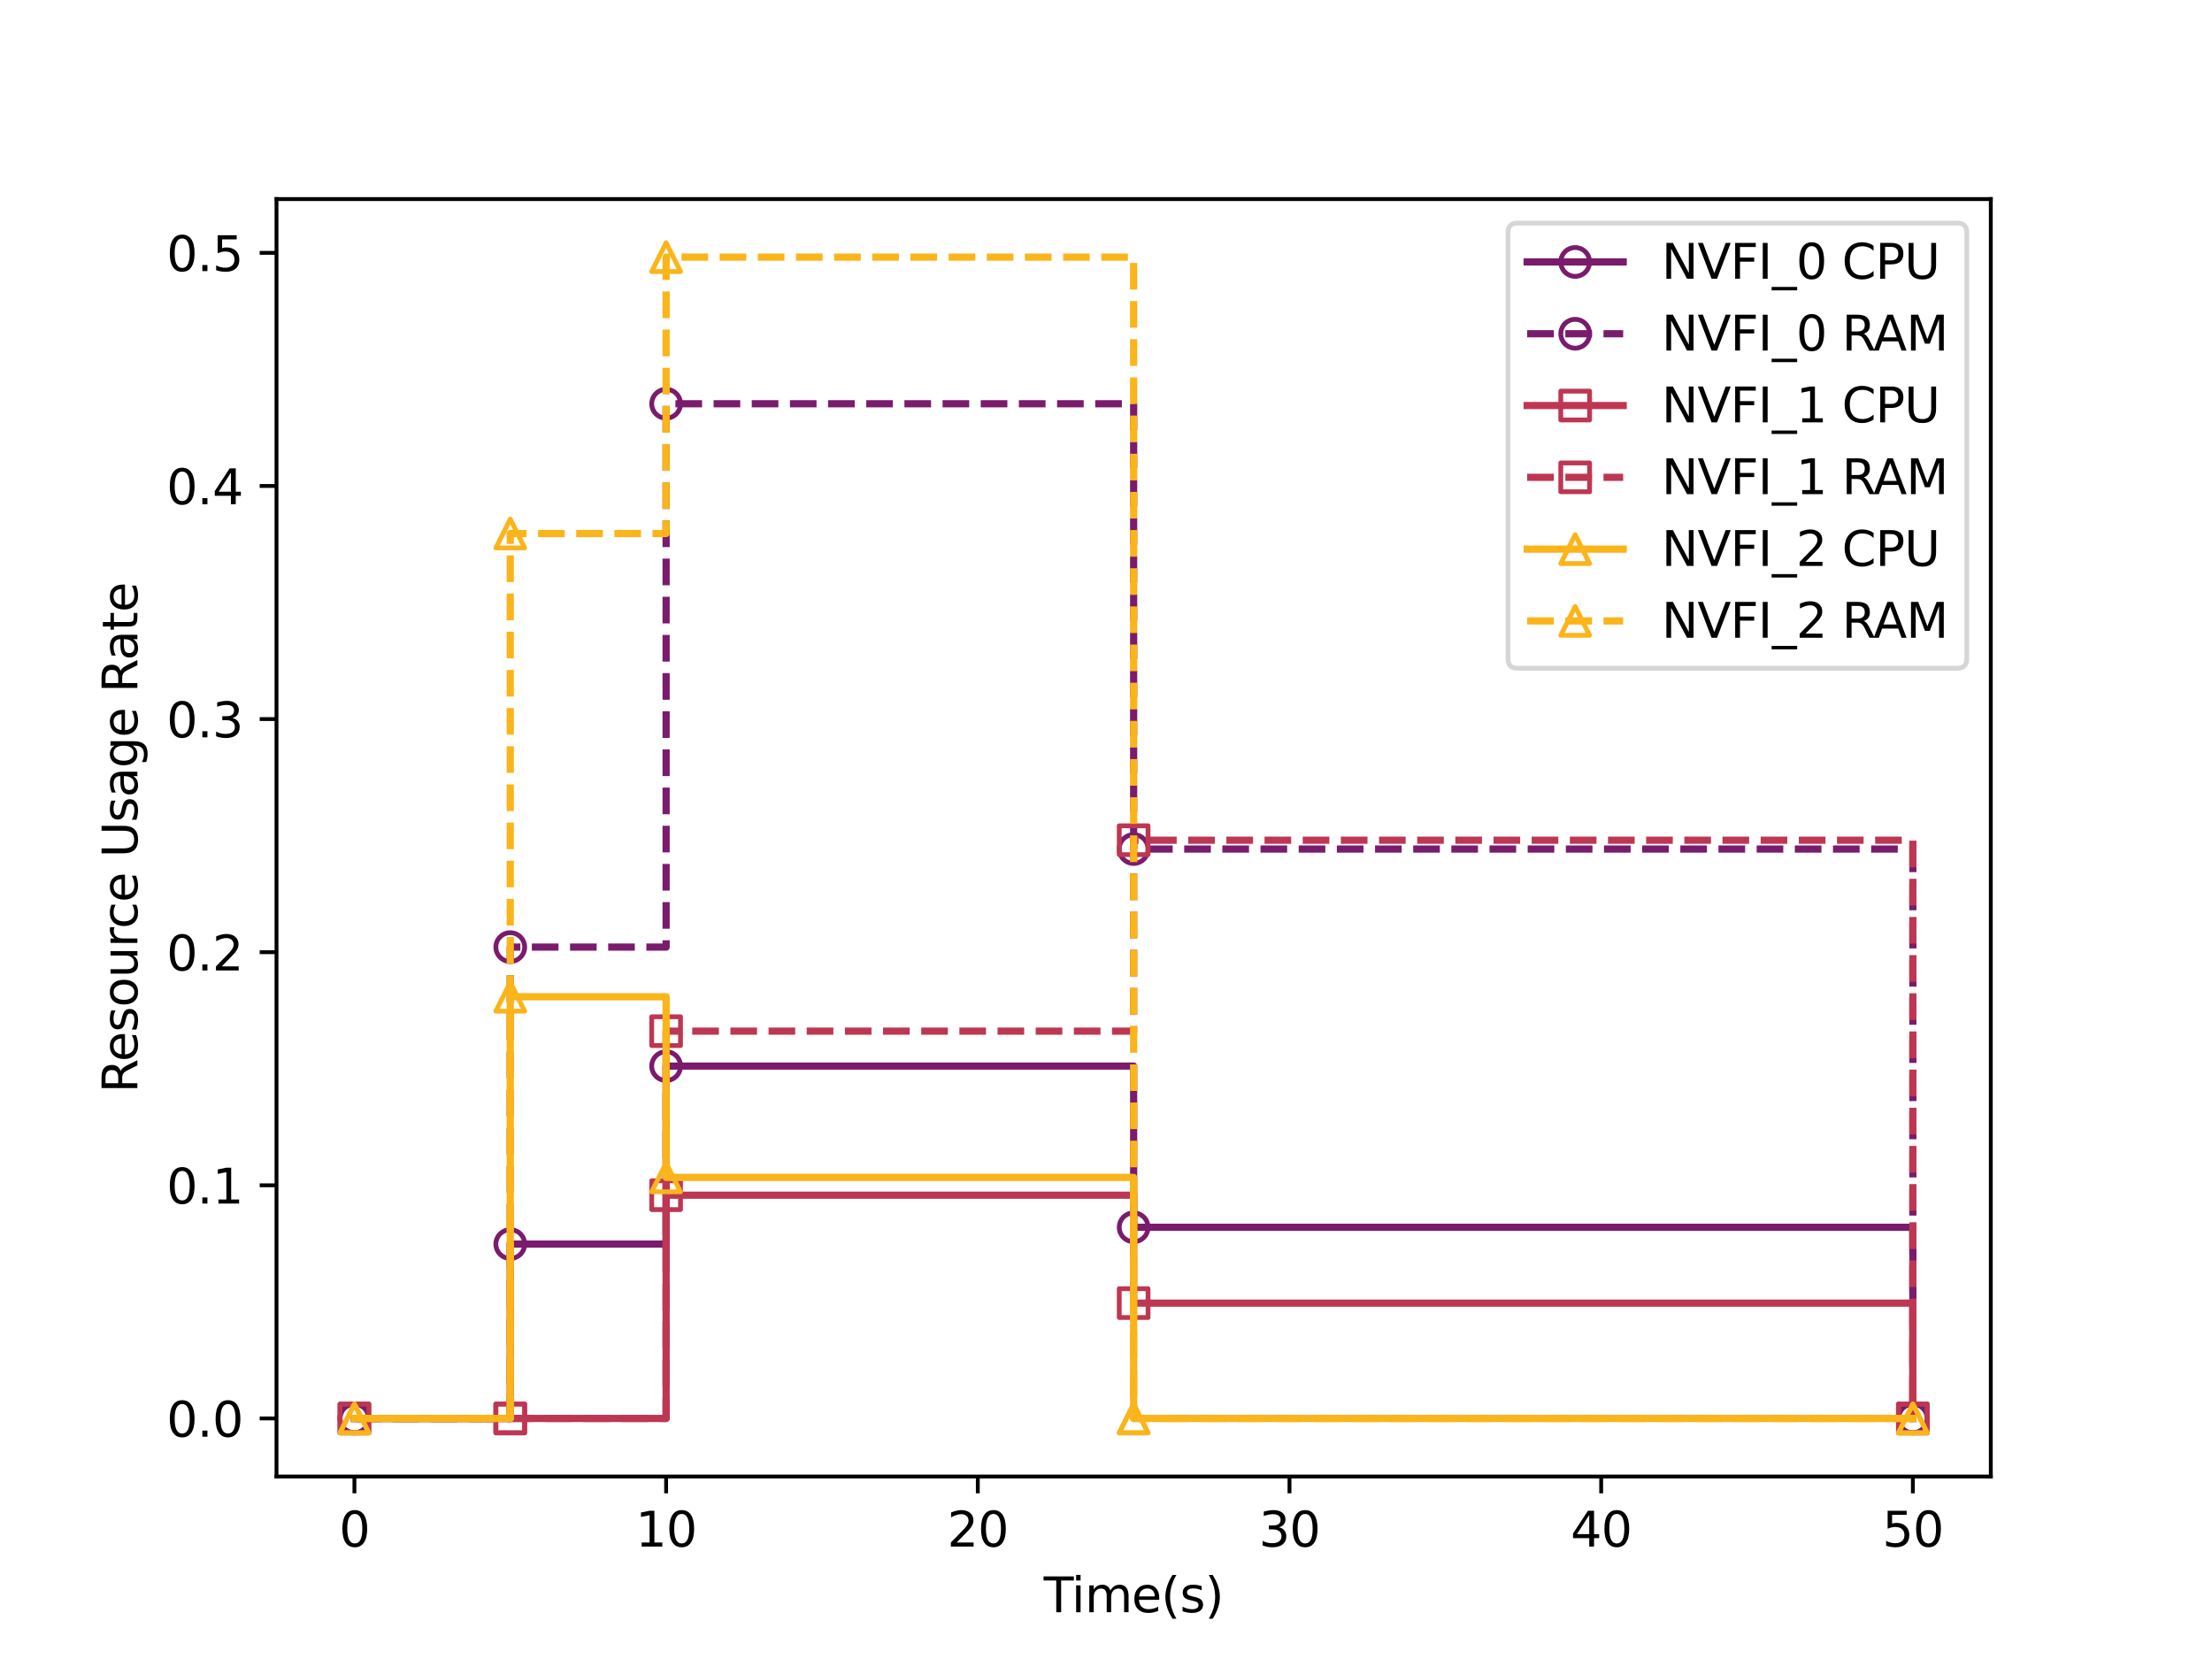 <?xml version="1.0" encoding="utf-8" standalone="no"?>
<!DOCTYPE svg PUBLIC "-//W3C//DTD SVG 1.1//EN"
  "http://www.w3.org/Graphics/SVG/1.1/DTD/svg11.dtd">
<svg xmlns:xlink="http://www.w3.org/1999/xlink" width="460.8pt" height="345.6pt" viewBox="0 0 460.8 345.6" xmlns="http://www.w3.org/2000/svg" version="1.1">
 <defs>
  <style type="text/css">*{stroke-linejoin: round; stroke-linecap: butt}</style>
 </defs>
 <g id="figure_1">
  <g id="patch_1">
   <path d="M 0 345.6 
L 460.8 345.6 
L 460.8 0 
L 0 0 
z
" style="fill: #ffffff"/>
  </g>
  <g id="axes_1">
   <g id="patch_2">
    <path d="M 57.6 307.584 
L 414.72 307.584 
L 414.72 41.472 
L 57.6 41.472 
z
" style="fill: #ffffff"/>
   </g>
   <g id="matplotlib.axis_1">
    <g id="xtick_1">
     <g id="line2d_1">
      <defs>
       <path id="mcc3fc0c086" d="M 0 0 
L 0 3.5 
" style="stroke: #000000; stroke-width: 0.8"/>
      </defs>
      <g>
       <use xlink:href="#mcc3fc0c086" x="73.833" y="307.584" style="stroke: #000000; stroke-width: 0.8"/>
      </g>
     </g>
     <g id="text_1">
      <!-- 0 -->
      <g transform="translate(70.651 322.182) scale(0.1 -0.1)">
       <defs>
        <path id="DejaVuSans-30" d="M 2034 4250 
Q 1547 4250 1301 3770 
Q 1056 3291 1056 2328 
Q 1056 1369 1301 889 
Q 1547 409 2034 409 
Q 2525 409 2770 889 
Q 3016 1369 3016 2328 
Q 3016 3291 2770 3770 
Q 2525 4250 2034 4250 
z
M 2034 4750 
Q 2819 4750 3233 4129 
Q 3647 3509 3647 2328 
Q 3647 1150 3233 529 
Q 2819 -91 2034 -91 
Q 1250 -91 836 529 
Q 422 1150 422 2328 
Q 422 3509 836 4129 
Q 1250 4750 2034 4750 
z
" transform="scale(0.016)"/>
       </defs>
       <use xlink:href="#DejaVuSans-30"/>
      </g>
     </g>
    </g>
    <g id="xtick_2">
     <g id="line2d_2">
      <g>
       <use xlink:href="#mcc3fc0c086" x="138.764" y="307.584" style="stroke: #000000; stroke-width: 0.8"/>
      </g>
     </g>
     <g id="text_2">
      <!-- 10 -->
      <g transform="translate(132.401 322.182) scale(0.1 -0.1)">
       <defs>
        <path id="DejaVuSans-31" d="M 794 531 
L 1825 531 
L 1825 4091 
L 703 3866 
L 703 4441 
L 1819 4666 
L 2450 4666 
L 2450 531 
L 3481 531 
L 3481 0 
L 794 0 
L 794 531 
z
" transform="scale(0.016)"/>
       </defs>
       <use xlink:href="#DejaVuSans-31"/>
       <use xlink:href="#DejaVuSans-30" transform="translate(63.623 0)"/>
      </g>
     </g>
    </g>
    <g id="xtick_3">
     <g id="line2d_3">
      <g>
       <use xlink:href="#mcc3fc0c086" x="203.695" y="307.584" style="stroke: #000000; stroke-width: 0.8"/>
      </g>
     </g>
     <g id="text_3">
      <!-- 20 -->
      <g transform="translate(197.332 322.182) scale(0.1 -0.1)">
       <defs>
        <path id="DejaVuSans-32" d="M 1228 531 
L 3431 531 
L 3431 0 
L 469 0 
L 469 531 
Q 828 903 1448 1529 
Q 2069 2156 2228 2338 
Q 2531 2678 2651 2914 
Q 2772 3150 2772 3378 
Q 2772 3750 2511 3984 
Q 2250 4219 1831 4219 
Q 1534 4219 1204 4116 
Q 875 4013 500 3803 
L 500 4441 
Q 881 4594 1212 4672 
Q 1544 4750 1819 4750 
Q 2544 4750 2975 4387 
Q 3406 4025 3406 3419 
Q 3406 3131 3298 2873 
Q 3191 2616 2906 2266 
Q 2828 2175 2409 1742 
Q 1991 1309 1228 531 
z
" transform="scale(0.016)"/>
       </defs>
       <use xlink:href="#DejaVuSans-32"/>
       <use xlink:href="#DejaVuSans-30" transform="translate(63.623 0)"/>
      </g>
     </g>
    </g>
    <g id="xtick_4">
     <g id="line2d_4">
      <g>
       <use xlink:href="#mcc3fc0c086" x="268.625" y="307.584" style="stroke: #000000; stroke-width: 0.8"/>
      </g>
     </g>
     <g id="text_4">
      <!-- 30 -->
      <g transform="translate(262.263 322.182) scale(0.1 -0.1)">
       <defs>
        <path id="DejaVuSans-33" d="M 2597 2516 
Q 3050 2419 3304 2112 
Q 3559 1806 3559 1356 
Q 3559 666 3084 287 
Q 2609 -91 1734 -91 
Q 1441 -91 1130 -33 
Q 819 25 488 141 
L 488 750 
Q 750 597 1062 519 
Q 1375 441 1716 441 
Q 2309 441 2620 675 
Q 2931 909 2931 1356 
Q 2931 1769 2642 2001 
Q 2353 2234 1838 2234 
L 1294 2234 
L 1294 2753 
L 1863 2753 
Q 2328 2753 2575 2939 
Q 2822 3125 2822 3475 
Q 2822 3834 2567 4026 
Q 2313 4219 1838 4219 
Q 1578 4219 1281 4162 
Q 984 4106 628 3988 
L 628 4550 
Q 988 4650 1302 4700 
Q 1616 4750 1894 4750 
Q 2613 4750 3031 4423 
Q 3450 4097 3450 3541 
Q 3450 3153 3228 2886 
Q 3006 2619 2597 2516 
z
" transform="scale(0.016)"/>
       </defs>
       <use xlink:href="#DejaVuSans-33"/>
       <use xlink:href="#DejaVuSans-30" transform="translate(63.623 0)"/>
      </g>
     </g>
    </g>
    <g id="xtick_5">
     <g id="line2d_5">
      <g>
       <use xlink:href="#mcc3fc0c086" x="333.556" y="307.584" style="stroke: #000000; stroke-width: 0.8"/>
      </g>
     </g>
     <g id="text_5">
      <!-- 40 -->
      <g transform="translate(327.194 322.182) scale(0.1 -0.1)">
       <defs>
        <path id="DejaVuSans-34" d="M 2419 4116 
L 825 1625 
L 2419 1625 
L 2419 4116 
z
M 2253 4666 
L 3047 4666 
L 3047 1625 
L 3713 1625 
L 3713 1100 
L 3047 1100 
L 3047 0 
L 2419 0 
L 2419 1100 
L 313 1100 
L 313 1709 
L 2253 4666 
z
" transform="scale(0.016)"/>
       </defs>
       <use xlink:href="#DejaVuSans-34"/>
       <use xlink:href="#DejaVuSans-30" transform="translate(63.623 0)"/>
      </g>
     </g>
    </g>
    <g id="xtick_6">
     <g id="line2d_6">
      <g>
       <use xlink:href="#mcc3fc0c086" x="398.487" y="307.584" style="stroke: #000000; stroke-width: 0.8"/>
      </g>
     </g>
     <g id="text_6">
      <!-- 50 -->
      <g transform="translate(392.125 322.182) scale(0.1 -0.1)">
       <defs>
        <path id="DejaVuSans-35" d="M 691 4666 
L 3169 4666 
L 3169 4134 
L 1269 4134 
L 1269 2991 
Q 1406 3038 1543 3061 
Q 1681 3084 1819 3084 
Q 2600 3084 3056 2656 
Q 3513 2228 3513 1497 
Q 3513 744 3044 326 
Q 2575 -91 1722 -91 
Q 1428 -91 1123 -41 
Q 819 9 494 109 
L 494 744 
Q 775 591 1075 516 
Q 1375 441 1709 441 
Q 2250 441 2565 725 
Q 2881 1009 2881 1497 
Q 2881 1984 2565 2268 
Q 2250 2553 1709 2553 
Q 1456 2553 1204 2497 
Q 953 2441 691 2322 
L 691 4666 
z
" transform="scale(0.016)"/>
       </defs>
       <use xlink:href="#DejaVuSans-35"/>
       <use xlink:href="#DejaVuSans-30" transform="translate(63.623 0)"/>
      </g>
     </g>
    </g>
    <g id="text_7">
     <!-- Time(s) -->
     <g transform="translate(217.42 335.861) scale(0.1 -0.1)">
      <defs>
       <path id="DejaVuSans-54" d="M -19 4666 
L 3928 4666 
L 3928 4134 
L 2272 4134 
L 2272 0 
L 1638 0 
L 1638 4134 
L -19 4134 
L -19 4666 
z
" transform="scale(0.016)"/>
       <path id="DejaVuSans-69" d="M 603 3500 
L 1178 3500 
L 1178 0 
L 603 0 
L 603 3500 
z
M 603 4863 
L 1178 4863 
L 1178 4134 
L 603 4134 
L 603 4863 
z
" transform="scale(0.016)"/>
       <path id="DejaVuSans-6d" d="M 3328 2828 
Q 3544 3216 3844 3400 
Q 4144 3584 4550 3584 
Q 5097 3584 5394 3201 
Q 5691 2819 5691 2113 
L 5691 0 
L 5113 0 
L 5113 2094 
Q 5113 2597 4934 2840 
Q 4756 3084 4391 3084 
Q 3944 3084 3684 2787 
Q 3425 2491 3425 1978 
L 3425 0 
L 2847 0 
L 2847 2094 
Q 2847 2600 2669 2842 
Q 2491 3084 2119 3084 
Q 1678 3084 1418 2786 
Q 1159 2488 1159 1978 
L 1159 0 
L 581 0 
L 581 3500 
L 1159 3500 
L 1159 2956 
Q 1356 3278 1631 3431 
Q 1906 3584 2284 3584 
Q 2666 3584 2933 3390 
Q 3200 3197 3328 2828 
z
" transform="scale(0.016)"/>
       <path id="DejaVuSans-65" d="M 3597 1894 
L 3597 1613 
L 953 1613 
Q 991 1019 1311 708 
Q 1631 397 2203 397 
Q 2534 397 2845 478 
Q 3156 559 3463 722 
L 3463 178 
Q 3153 47 2828 -22 
Q 2503 -91 2169 -91 
Q 1331 -91 842 396 
Q 353 884 353 1716 
Q 353 2575 817 3079 
Q 1281 3584 2069 3584 
Q 2775 3584 3186 3129 
Q 3597 2675 3597 1894 
z
M 3022 2063 
Q 3016 2534 2758 2815 
Q 2500 3097 2075 3097 
Q 1594 3097 1305 2825 
Q 1016 2553 972 2059 
L 3022 2063 
z
" transform="scale(0.016)"/>
       <path id="DejaVuSans-28" d="M 1984 4856 
Q 1566 4138 1362 3434 
Q 1159 2731 1159 2009 
Q 1159 1288 1364 580 
Q 1569 -128 1984 -844 
L 1484 -844 
Q 1016 -109 783 600 
Q 550 1309 550 2009 
Q 550 2706 781 3412 
Q 1013 4119 1484 4856 
L 1984 4856 
z
" transform="scale(0.016)"/>
       <path id="DejaVuSans-73" d="M 2834 3397 
L 2834 2853 
Q 2591 2978 2328 3040 
Q 2066 3103 1784 3103 
Q 1356 3103 1142 2972 
Q 928 2841 928 2578 
Q 928 2378 1081 2264 
Q 1234 2150 1697 2047 
L 1894 2003 
Q 2506 1872 2764 1633 
Q 3022 1394 3022 966 
Q 3022 478 2636 193 
Q 2250 -91 1575 -91 
Q 1294 -91 989 -36 
Q 684 19 347 128 
L 347 722 
Q 666 556 975 473 
Q 1284 391 1588 391 
Q 1994 391 2212 530 
Q 2431 669 2431 922 
Q 2431 1156 2273 1281 
Q 2116 1406 1581 1522 
L 1381 1569 
Q 847 1681 609 1914 
Q 372 2147 372 2553 
Q 372 3047 722 3315 
Q 1072 3584 1716 3584 
Q 2034 3584 2315 3537 
Q 2597 3491 2834 3397 
z
" transform="scale(0.016)"/>
       <path id="DejaVuSans-29" d="M 513 4856 
L 1013 4856 
Q 1481 4119 1714 3412 
Q 1947 2706 1947 2009 
Q 1947 1309 1714 600 
Q 1481 -109 1013 -844 
L 513 -844 
Q 928 -128 1133 580 
Q 1338 1288 1338 2009 
Q 1338 2731 1133 3434 
Q 928 4138 513 4856 
z
" transform="scale(0.016)"/>
      </defs>
      <use xlink:href="#DejaVuSans-54"/>
      <use xlink:href="#DejaVuSans-69" transform="translate(57.959 0)"/>
      <use xlink:href="#DejaVuSans-6d" transform="translate(85.742 0)"/>
      <use xlink:href="#DejaVuSans-65" transform="translate(183.154 0)"/>
      <use xlink:href="#DejaVuSans-28" transform="translate(244.678 0)"/>
      <use xlink:href="#DejaVuSans-73" transform="translate(283.691 0)"/>
      <use xlink:href="#DejaVuSans-29" transform="translate(335.791 0)"/>
     </g>
    </g>
   </g>
   <g id="matplotlib.axis_2">
    <g id="ytick_1">
     <g id="line2d_7">
      <defs>
       <path id="ma4cbf19984" d="M 0 0 
L -3.5 0 
" style="stroke: #000000; stroke-width: 0.8"/>
      </defs>
      <g>
       <use xlink:href="#ma4cbf19984" x="57.6" y="295.488" style="stroke: #000000; stroke-width: 0.8"/>
      </g>
     </g>
     <g id="text_8">
      <!-- 0.0 -->
      <g transform="translate(34.697 299.287) scale(0.1 -0.1)">
       <defs>
        <path id="DejaVuSans-2e" d="M 684 794 
L 1344 794 
L 1344 0 
L 684 0 
L 684 794 
z
" transform="scale(0.016)"/>
       </defs>
       <use xlink:href="#DejaVuSans-30"/>
       <use xlink:href="#DejaVuSans-2e" transform="translate(63.623 0)"/>
       <use xlink:href="#DejaVuSans-30" transform="translate(95.41 0)"/>
      </g>
     </g>
    </g>
    <g id="ytick_2">
     <g id="line2d_8">
      <g>
       <use xlink:href="#ma4cbf19984" x="57.6" y="246.926" style="stroke: #000000; stroke-width: 0.8"/>
      </g>
     </g>
     <g id="text_9">
      <!-- 0.1 -->
      <g transform="translate(34.697 250.725) scale(0.1 -0.1)">
       <use xlink:href="#DejaVuSans-30"/>
       <use xlink:href="#DejaVuSans-2e" transform="translate(63.623 0)"/>
       <use xlink:href="#DejaVuSans-31" transform="translate(95.41 0)"/>
      </g>
     </g>
    </g>
    <g id="ytick_3">
     <g id="line2d_9">
      <g>
       <use xlink:href="#ma4cbf19984" x="57.6" y="198.363" style="stroke: #000000; stroke-width: 0.8"/>
      </g>
     </g>
     <g id="text_10">
      <!-- 0.2 -->
      <g transform="translate(34.697 202.163) scale(0.1 -0.1)">
       <use xlink:href="#DejaVuSans-30"/>
       <use xlink:href="#DejaVuSans-2e" transform="translate(63.623 0)"/>
       <use xlink:href="#DejaVuSans-32" transform="translate(95.41 0)"/>
      </g>
     </g>
    </g>
    <g id="ytick_4">
     <g id="line2d_10">
      <g>
       <use xlink:href="#ma4cbf19984" x="57.6" y="149.801" style="stroke: #000000; stroke-width: 0.8"/>
      </g>
     </g>
     <g id="text_11">
      <!-- 0.3 -->
      <g transform="translate(34.697 153.6) scale(0.1 -0.1)">
       <use xlink:href="#DejaVuSans-30"/>
       <use xlink:href="#DejaVuSans-2e" transform="translate(63.623 0)"/>
       <use xlink:href="#DejaVuSans-33" transform="translate(95.41 0)"/>
      </g>
     </g>
    </g>
    <g id="ytick_5">
     <g id="line2d_11">
      <g>
       <use xlink:href="#ma4cbf19984" x="57.6" y="101.239" style="stroke: #000000; stroke-width: 0.8"/>
      </g>
     </g>
     <g id="text_12">
      <!-- 0.4 -->
      <g transform="translate(34.697 105.038) scale(0.1 -0.1)">
       <use xlink:href="#DejaVuSans-30"/>
       <use xlink:href="#DejaVuSans-2e" transform="translate(63.623 0)"/>
       <use xlink:href="#DejaVuSans-34" transform="translate(95.41 0)"/>
      </g>
     </g>
    </g>
    <g id="ytick_6">
     <g id="line2d_12">
      <g>
       <use xlink:href="#ma4cbf19984" x="57.6" y="52.676" style="stroke: #000000; stroke-width: 0.8"/>
      </g>
     </g>
     <g id="text_13">
      <!-- 0.5 -->
      <g transform="translate(34.697 56.476) scale(0.1 -0.1)">
       <use xlink:href="#DejaVuSans-30"/>
       <use xlink:href="#DejaVuSans-2e" transform="translate(63.623 0)"/>
       <use xlink:href="#DejaVuSans-35" transform="translate(95.41 0)"/>
      </g>
     </g>
    </g>
    <g id="text_14">
     <!-- Resource Usage Rate -->
     <g transform="translate(28.617 227.675) rotate(-90) scale(0.1 -0.1)">
      <defs>
       <path id="DejaVuSans-52" d="M 2841 2188 
Q 3044 2119 3236 1894 
Q 3428 1669 3622 1275 
L 4263 0 
L 3584 0 
L 2988 1197 
Q 2756 1666 2539 1819 
Q 2322 1972 1947 1972 
L 1259 1972 
L 1259 0 
L 628 0 
L 628 4666 
L 2053 4666 
Q 2853 4666 3247 4331 
Q 3641 3997 3641 3322 
Q 3641 2881 3436 2590 
Q 3231 2300 2841 2188 
z
M 1259 4147 
L 1259 2491 
L 2053 2491 
Q 2509 2491 2742 2702 
Q 2975 2913 2975 3322 
Q 2975 3731 2742 3939 
Q 2509 4147 2053 4147 
L 1259 4147 
z
" transform="scale(0.016)"/>
       <path id="DejaVuSans-6f" d="M 1959 3097 
Q 1497 3097 1228 2736 
Q 959 2375 959 1747 
Q 959 1119 1226 758 
Q 1494 397 1959 397 
Q 2419 397 2687 759 
Q 2956 1122 2956 1747 
Q 2956 2369 2687 2733 
Q 2419 3097 1959 3097 
z
M 1959 3584 
Q 2709 3584 3137 3096 
Q 3566 2609 3566 1747 
Q 3566 888 3137 398 
Q 2709 -91 1959 -91 
Q 1206 -91 779 398 
Q 353 888 353 1747 
Q 353 2609 779 3096 
Q 1206 3584 1959 3584 
z
" transform="scale(0.016)"/>
       <path id="DejaVuSans-75" d="M 544 1381 
L 544 3500 
L 1119 3500 
L 1119 1403 
Q 1119 906 1312 657 
Q 1506 409 1894 409 
Q 2359 409 2629 706 
Q 2900 1003 2900 1516 
L 2900 3500 
L 3475 3500 
L 3475 0 
L 2900 0 
L 2900 538 
Q 2691 219 2414 64 
Q 2138 -91 1772 -91 
Q 1169 -91 856 284 
Q 544 659 544 1381 
z
M 1991 3584 
L 1991 3584 
z
" transform="scale(0.016)"/>
       <path id="DejaVuSans-72" d="M 2631 2963 
Q 2534 3019 2420 3045 
Q 2306 3072 2169 3072 
Q 1681 3072 1420 2755 
Q 1159 2438 1159 1844 
L 1159 0 
L 581 0 
L 581 3500 
L 1159 3500 
L 1159 2956 
Q 1341 3275 1631 3429 
Q 1922 3584 2338 3584 
Q 2397 3584 2469 3576 
Q 2541 3569 2628 3553 
L 2631 2963 
z
" transform="scale(0.016)"/>
       <path id="DejaVuSans-63" d="M 3122 3366 
L 3122 2828 
Q 2878 2963 2633 3030 
Q 2388 3097 2138 3097 
Q 1578 3097 1268 2742 
Q 959 2388 959 1747 
Q 959 1106 1268 751 
Q 1578 397 2138 397 
Q 2388 397 2633 464 
Q 2878 531 3122 666 
L 3122 134 
Q 2881 22 2623 -34 
Q 2366 -91 2075 -91 
Q 1284 -91 818 406 
Q 353 903 353 1747 
Q 353 2603 823 3093 
Q 1294 3584 2113 3584 
Q 2378 3584 2631 3529 
Q 2884 3475 3122 3366 
z
" transform="scale(0.016)"/>
       <path id="DejaVuSans-20" transform="scale(0.016)"/>
       <path id="DejaVuSans-55" d="M 556 4666 
L 1191 4666 
L 1191 1831 
Q 1191 1081 1462 751 
Q 1734 422 2344 422 
Q 2950 422 3222 751 
Q 3494 1081 3494 1831 
L 3494 4666 
L 4128 4666 
L 4128 1753 
Q 4128 841 3676 375 
Q 3225 -91 2344 -91 
Q 1459 -91 1007 375 
Q 556 841 556 1753 
L 556 4666 
z
" transform="scale(0.016)"/>
       <path id="DejaVuSans-61" d="M 2194 1759 
Q 1497 1759 1228 1600 
Q 959 1441 959 1056 
Q 959 750 1161 570 
Q 1363 391 1709 391 
Q 2188 391 2477 730 
Q 2766 1069 2766 1631 
L 2766 1759 
L 2194 1759 
z
M 3341 1997 
L 3341 0 
L 2766 0 
L 2766 531 
Q 2569 213 2275 61 
Q 1981 -91 1556 -91 
Q 1019 -91 701 211 
Q 384 513 384 1019 
Q 384 1609 779 1909 
Q 1175 2209 1959 2209 
L 2766 2209 
L 2766 2266 
Q 2766 2663 2505 2880 
Q 2244 3097 1772 3097 
Q 1472 3097 1187 3025 
Q 903 2953 641 2809 
L 641 3341 
Q 956 3463 1253 3523 
Q 1550 3584 1831 3584 
Q 2591 3584 2966 3190 
Q 3341 2797 3341 1997 
z
" transform="scale(0.016)"/>
       <path id="DejaVuSans-67" d="M 2906 1791 
Q 2906 2416 2648 2759 
Q 2391 3103 1925 3103 
Q 1463 3103 1205 2759 
Q 947 2416 947 1791 
Q 947 1169 1205 825 
Q 1463 481 1925 481 
Q 2391 481 2648 825 
Q 2906 1169 2906 1791 
z
M 3481 434 
Q 3481 -459 3084 -895 
Q 2688 -1331 1869 -1331 
Q 1566 -1331 1297 -1286 
Q 1028 -1241 775 -1147 
L 775 -588 
Q 1028 -725 1275 -790 
Q 1522 -856 1778 -856 
Q 2344 -856 2625 -561 
Q 2906 -266 2906 331 
L 2906 616 
Q 2728 306 2450 153 
Q 2172 0 1784 0 
Q 1141 0 747 490 
Q 353 981 353 1791 
Q 353 2603 747 3093 
Q 1141 3584 1784 3584 
Q 2172 3584 2450 3431 
Q 2728 3278 2906 2969 
L 2906 3500 
L 3481 3500 
L 3481 434 
z
" transform="scale(0.016)"/>
       <path id="DejaVuSans-74" d="M 1172 4494 
L 1172 3500 
L 2356 3500 
L 2356 3053 
L 1172 3053 
L 1172 1153 
Q 1172 725 1289 603 
Q 1406 481 1766 481 
L 2356 481 
L 2356 0 
L 1766 0 
Q 1100 0 847 248 
Q 594 497 594 1153 
L 594 3053 
L 172 3053 
L 172 3500 
L 594 3500 
L 594 4494 
L 1172 4494 
z
" transform="scale(0.016)"/>
      </defs>
      <use xlink:href="#DejaVuSans-52"/>
      <use xlink:href="#DejaVuSans-65" transform="translate(64.982 0)"/>
      <use xlink:href="#DejaVuSans-73" transform="translate(126.506 0)"/>
      <use xlink:href="#DejaVuSans-6f" transform="translate(178.605 0)"/>
      <use xlink:href="#DejaVuSans-75" transform="translate(239.787 0)"/>
      <use xlink:href="#DejaVuSans-72" transform="translate(303.166 0)"/>
      <use xlink:href="#DejaVuSans-63" transform="translate(342.029 0)"/>
      <use xlink:href="#DejaVuSans-65" transform="translate(397.01 0)"/>
      <use xlink:href="#DejaVuSans-20" transform="translate(458.533 0)"/>
      <use xlink:href="#DejaVuSans-55" transform="translate(490.32 0)"/>
      <use xlink:href="#DejaVuSans-73" transform="translate(563.514 0)"/>
      <use xlink:href="#DejaVuSans-61" transform="translate(615.613 0)"/>
      <use xlink:href="#DejaVuSans-67" transform="translate(676.893 0)"/>
      <use xlink:href="#DejaVuSans-65" transform="translate(740.369 0)"/>
      <use xlink:href="#DejaVuSans-20" transform="translate(801.893 0)"/>
      <use xlink:href="#DejaVuSans-52" transform="translate(833.68 0)"/>
      <use xlink:href="#DejaVuSans-61" transform="translate(900.912 0)"/>
      <use xlink:href="#DejaVuSans-74" transform="translate(962.191 0)"/>
      <use xlink:href="#DejaVuSans-65" transform="translate(1001.4 0)"/>
     </g>
    </g>
   </g>
   <g id="line2d_13">
    <path d="M 73.833 295.488 
L 106.298 295.488 
L 106.298 259.163 
L 138.764 259.163 
L 138.764 222.086 
L 236.16 222.086 
L 236.16 255.667 
L 398.487 255.667 
L 398.487 295.488 
" clip-path="url(#pce3932d877)" style="fill: none; stroke: #7a1b6d; stroke-width: 1.5; stroke-linecap: square"/>
    <defs>
     <path id="maaa64a3465" d="M 0 3 
C 0.796 3 1.559 2.684 2.121 2.121 
C 2.684 1.559 3 0.796 3 0 
C 3 -0.796 2.684 -1.559 2.121 -2.121 
C 1.559 -2.684 0.796 -3 0 -3 
C -0.796 -3 -1.559 -2.684 -2.121 -2.121 
C -2.684 -1.559 -3 -0.796 -3 0 
C -3 0.796 -2.684 1.559 -2.121 2.121 
C -1.559 2.684 -0.796 3 0 3 
z
" style="stroke: #7a1b6d"/>
    </defs>
    <g clip-path="url(#pce3932d877)">
     <use xlink:href="#maaa64a3465" x="73.833" y="295.488" style="fill-opacity: 0; stroke: #7a1b6d"/>
     <use xlink:href="#maaa64a3465" x="106.298" y="259.163" style="fill-opacity: 0; stroke: #7a1b6d"/>
     <use xlink:href="#maaa64a3465" x="138.764" y="222.086" style="fill-opacity: 0; stroke: #7a1b6d"/>
     <use xlink:href="#maaa64a3465" x="236.16" y="255.667" style="fill-opacity: 0; stroke: #7a1b6d"/>
     <use xlink:href="#maaa64a3465" x="398.487" y="295.488" style="fill-opacity: 0; stroke: #7a1b6d"/>
    </g>
   </g>
   <g id="line2d_14">
    <path d="M 73.833 295.488 
L 106.298 295.488 
L 106.298 197.301 
L 138.764 197.301 
L 138.764 84.109 
L 236.16 84.109 
L 236.16 176.871 
L 398.487 176.871 
L 398.487 295.488 
" clip-path="url(#pce3932d877)" style="fill: none; stroke-dasharray: 5.55,2.4; stroke-dashoffset: 0; stroke: #7a1b6d; stroke-width: 1.5"/>
    <g clip-path="url(#pce3932d877)">
     <use xlink:href="#maaa64a3465" x="73.833" y="295.488" style="fill-opacity: 0; stroke: #7a1b6d"/>
     <use xlink:href="#maaa64a3465" x="106.298" y="197.301" style="fill-opacity: 0; stroke: #7a1b6d"/>
     <use xlink:href="#maaa64a3465" x="138.764" y="84.109" style="fill-opacity: 0; stroke: #7a1b6d"/>
     <use xlink:href="#maaa64a3465" x="236.16" y="176.871" style="fill-opacity: 0; stroke: #7a1b6d"/>
     <use xlink:href="#maaa64a3465" x="398.487" y="295.488" style="fill-opacity: 0; stroke: #7a1b6d"/>
    </g>
   </g>
   <g id="line2d_15">
    <path d="M 73.833 295.488 
L 106.298 295.488 
L 106.298 295.488 
L 138.764 295.488 
L 138.764 248.977 
L 236.16 248.977 
L 236.16 271.462 
L 398.487 271.462 
L 398.487 295.488 
" clip-path="url(#pce3932d877)" style="fill: none; stroke: #bd3752; stroke-width: 1.5; stroke-linecap: square"/>
    <defs>
     <path id="m622a158e98" d="M -3 3 
L 3 3 
L 3 -3 
L -3 -3 
z
" style="stroke: #bd3752; stroke-linejoin: miter"/>
    </defs>
    <g clip-path="url(#pce3932d877)">
     <use xlink:href="#m622a158e98" x="73.833" y="295.488" style="fill-opacity: 0; stroke: #bd3752; stroke-linejoin: miter"/>
     <use xlink:href="#m622a158e98" x="106.298" y="295.488" style="fill-opacity: 0; stroke: #bd3752; stroke-linejoin: miter"/>
     <use xlink:href="#m622a158e98" x="138.764" y="248.977" style="fill-opacity: 0; stroke: #bd3752; stroke-linejoin: miter"/>
     <use xlink:href="#m622a158e98" x="236.16" y="271.462" style="fill-opacity: 0; stroke: #bd3752; stroke-linejoin: miter"/>
     <use xlink:href="#m622a158e98" x="398.487" y="295.488" style="fill-opacity: 0; stroke: #bd3752; stroke-linejoin: miter"/>
    </g>
   </g>
   <g id="line2d_16">
    <path d="M 73.833 295.488 
L 106.298 295.488 
L 106.298 295.488 
L 138.764 295.488 
L 138.764 214.81 
L 236.16 214.81 
L 236.16 175.031 
L 398.487 175.031 
L 398.487 295.488 
" clip-path="url(#pce3932d877)" style="fill: none; stroke-dasharray: 5.55,2.4; stroke-dashoffset: 0; stroke: #bd3752; stroke-width: 1.5"/>
    <g clip-path="url(#pce3932d877)">
     <use xlink:href="#m622a158e98" x="73.833" y="295.488" style="fill-opacity: 0; stroke: #bd3752; stroke-linejoin: miter"/>
     <use xlink:href="#m622a158e98" x="106.298" y="295.488" style="fill-opacity: 0; stroke: #bd3752; stroke-linejoin: miter"/>
     <use xlink:href="#m622a158e98" x="138.764" y="214.81" style="fill-opacity: 0; stroke: #bd3752; stroke-linejoin: miter"/>
     <use xlink:href="#m622a158e98" x="236.16" y="175.031" style="fill-opacity: 0; stroke: #bd3752; stroke-linejoin: miter"/>
     <use xlink:href="#m622a158e98" x="398.487" y="295.488" style="fill-opacity: 0; stroke: #bd3752; stroke-linejoin: miter"/>
    </g>
   </g>
   <g id="line2d_17">
    <path d="M 73.833 295.488 
L 106.298 295.488 
L 106.298 207.639 
L 138.764 207.639 
L 138.764 245.275 
L 236.16 245.275 
L 236.16 295.488 
L 398.487 295.488 
L 398.487 295.488 
" clip-path="url(#pce3932d877)" style="fill: none; stroke: #fbb41a; stroke-width: 1.5; stroke-linecap: square"/>
    <defs>
     <path id="m7403f66303" d="M 0 -3 
L -3 3 
L 3 3 
z
" style="stroke: #fbb41a; stroke-linejoin: miter"/>
    </defs>
    <g clip-path="url(#pce3932d877)">
     <use xlink:href="#m7403f66303" x="73.833" y="295.488" style="fill-opacity: 0; stroke: #fbb41a; stroke-linejoin: miter"/>
     <use xlink:href="#m7403f66303" x="106.298" y="207.639" style="fill-opacity: 0; stroke: #fbb41a; stroke-linejoin: miter"/>
     <use xlink:href="#m7403f66303" x="138.764" y="245.275" style="fill-opacity: 0; stroke: #fbb41a; stroke-linejoin: miter"/>
     <use xlink:href="#m7403f66303" x="236.16" y="295.488" style="fill-opacity: 0; stroke: #fbb41a; stroke-linejoin: miter"/>
     <use xlink:href="#m7403f66303" x="398.487" y="295.488" style="fill-opacity: 0; stroke: #fbb41a; stroke-linejoin: miter"/>
    </g>
   </g>
   <g id="line2d_18">
    <path d="M 73.833 295.488 
L 106.298 295.488 
L 106.298 111.141 
L 138.764 111.141 
L 138.764 53.568 
L 236.16 53.568 
L 236.16 295.488 
L 398.487 295.488 
L 398.487 295.488 
" clip-path="url(#pce3932d877)" style="fill: none; stroke-dasharray: 5.55,2.4; stroke-dashoffset: 0; stroke: #fbb41a; stroke-width: 1.5"/>
    <g clip-path="url(#pce3932d877)">
     <use xlink:href="#m7403f66303" x="73.833" y="295.488" style="fill-opacity: 0; stroke: #fbb41a; stroke-linejoin: miter"/>
     <use xlink:href="#m7403f66303" x="106.298" y="111.141" style="fill-opacity: 0; stroke: #fbb41a; stroke-linejoin: miter"/>
     <use xlink:href="#m7403f66303" x="138.764" y="53.568" style="fill-opacity: 0; stroke: #fbb41a; stroke-linejoin: miter"/>
     <use xlink:href="#m7403f66303" x="236.16" y="295.488" style="fill-opacity: 0; stroke: #fbb41a; stroke-linejoin: miter"/>
     <use xlink:href="#m7403f66303" x="398.487" y="295.488" style="fill-opacity: 0; stroke: #fbb41a; stroke-linejoin: miter"/>
    </g>
   </g>
   <g id="patch_3">
    <path d="M 57.6 307.584 
L 57.6 41.472 
" style="fill: none; stroke: #000000; stroke-width: 0.8; stroke-linejoin: miter; stroke-linecap: square"/>
   </g>
   <g id="patch_4">
    <path d="M 414.72 307.584 
L 414.72 41.472 
" style="fill: none; stroke: #000000; stroke-width: 0.8; stroke-linejoin: miter; stroke-linecap: square"/>
   </g>
   <g id="patch_5">
    <path d="M 57.6 307.584 
L 414.72 307.584 
" style="fill: none; stroke: #000000; stroke-width: 0.8; stroke-linejoin: miter; stroke-linecap: square"/>
   </g>
   <g id="patch_6">
    <path d="M 57.6 41.472 
L 414.72 41.472 
" style="fill: none; stroke: #000000; stroke-width: 0.8; stroke-linejoin: miter; stroke-linecap: square"/>
   </g>
   <g id="legend_1">
    <g id="patch_7">
     <path d="M 316.139 139.209 
L 407.72 139.209 
Q 409.72 139.209 409.72 137.209 
L 409.72 48.472 
Q 409.72 46.472 407.72 46.472 
L 316.139 46.472 
Q 314.139 46.472 314.139 48.472 
L 314.139 137.209 
Q 314.139 139.209 316.139 139.209 
z
" style="fill: #ffffff; opacity: 0.8; stroke: #cccccc; stroke-linejoin: miter"/>
    </g>
    <g id="line2d_19">
     <path d="M 318.139 54.57 
L 328.139 54.57 
L 328.139 54.57 
L 338.139 54.57 
L 338.139 54.57 
" style="fill: none; stroke: #7a1b6d; stroke-width: 1.5; stroke-linecap: square"/>
     <g>
      <use xlink:href="#maaa64a3465" x="328.139" y="54.57" style="fill-opacity: 0; stroke: #7a1b6d"/>
     </g>
    </g>
    <g id="text_15">
     <!-- NVFI_0 CPU -->
     <g transform="translate(346.139 58.07) scale(0.1 -0.1)">
      <defs>
       <path id="DejaVuSans-4e" d="M 628 4666 
L 1478 4666 
L 3547 763 
L 3547 4666 
L 4159 4666 
L 4159 0 
L 3309 0 
L 1241 3903 
L 1241 0 
L 628 0 
L 628 4666 
z
" transform="scale(0.016)"/>
       <path id="DejaVuSans-56" d="M 1831 0 
L 50 4666 
L 709 4666 
L 2188 738 
L 3669 4666 
L 4325 4666 
L 2547 0 
L 1831 0 
z
" transform="scale(0.016)"/>
       <path id="DejaVuSans-46" d="M 628 4666 
L 3309 4666 
L 3309 4134 
L 1259 4134 
L 1259 2759 
L 3109 2759 
L 3109 2228 
L 1259 2228 
L 1259 0 
L 628 0 
L 628 4666 
z
" transform="scale(0.016)"/>
       <path id="DejaVuSans-49" d="M 628 4666 
L 1259 4666 
L 1259 0 
L 628 0 
L 628 4666 
z
" transform="scale(0.016)"/>
       <path id="DejaVuSans-5f" d="M 3263 -1063 
L 3263 -1509 
L -63 -1509 
L -63 -1063 
L 3263 -1063 
z
" transform="scale(0.016)"/>
       <path id="DejaVuSans-43" d="M 4122 4306 
L 4122 3641 
Q 3803 3938 3442 4084 
Q 3081 4231 2675 4231 
Q 1875 4231 1450 3742 
Q 1025 3253 1025 2328 
Q 1025 1406 1450 917 
Q 1875 428 2675 428 
Q 3081 428 3442 575 
Q 3803 722 4122 1019 
L 4122 359 
Q 3791 134 3420 21 
Q 3050 -91 2638 -91 
Q 1578 -91 968 557 
Q 359 1206 359 2328 
Q 359 3453 968 4101 
Q 1578 4750 2638 4750 
Q 3056 4750 3426 4639 
Q 3797 4528 4122 4306 
z
" transform="scale(0.016)"/>
       <path id="DejaVuSans-50" d="M 1259 4147 
L 1259 2394 
L 2053 2394 
Q 2494 2394 2734 2622 
Q 2975 2850 2975 3272 
Q 2975 3691 2734 3919 
Q 2494 4147 2053 4147 
L 1259 4147 
z
M 628 4666 
L 2053 4666 
Q 2838 4666 3239 4311 
Q 3641 3956 3641 3272 
Q 3641 2581 3239 2228 
Q 2838 1875 2053 1875 
L 1259 1875 
L 1259 0 
L 628 0 
L 628 4666 
z
" transform="scale(0.016)"/>
      </defs>
      <use xlink:href="#DejaVuSans-4e"/>
      <use xlink:href="#DejaVuSans-56" transform="translate(74.805 0)"/>
      <use xlink:href="#DejaVuSans-46" transform="translate(143.213 0)"/>
      <use xlink:href="#DejaVuSans-49" transform="translate(200.732 0)"/>
      <use xlink:href="#DejaVuSans-5f" transform="translate(230.225 0)"/>
      <use xlink:href="#DejaVuSans-30" transform="translate(280.225 0)"/>
      <use xlink:href="#DejaVuSans-20" transform="translate(343.848 0)"/>
      <use xlink:href="#DejaVuSans-43" transform="translate(375.635 0)"/>
      <use xlink:href="#DejaVuSans-50" transform="translate(445.459 0)"/>
      <use xlink:href="#DejaVuSans-55" transform="translate(505.762 0)"/>
     </g>
    </g>
    <g id="line2d_20">
     <path d="M 318.139 69.527 
L 328.139 69.527 
L 328.139 69.527 
L 338.139 69.527 
L 338.139 69.527 
" style="fill: none; stroke-dasharray: 5.55,2.4; stroke-dashoffset: 0; stroke: #7a1b6d; stroke-width: 1.5"/>
     <g>
      <use xlink:href="#maaa64a3465" x="328.139" y="69.527" style="fill-opacity: 0; stroke: #7a1b6d"/>
     </g>
    </g>
    <g id="text_16">
     <!-- NVFI_0 RAM -->
     <g transform="translate(346.139 73.027) scale(0.1 -0.1)">
      <defs>
       <path id="DejaVuSans-41" d="M 2188 4044 
L 1331 1722 
L 3047 1722 
L 2188 4044 
z
M 1831 4666 
L 2547 4666 
L 4325 0 
L 3669 0 
L 3244 1197 
L 1141 1197 
L 716 0 
L 50 0 
L 1831 4666 
z
" transform="scale(0.016)"/>
       <path id="DejaVuSans-4d" d="M 628 4666 
L 1569 4666 
L 2759 1491 
L 3956 4666 
L 4897 4666 
L 4897 0 
L 4281 0 
L 4281 4097 
L 3078 897 
L 2444 897 
L 1241 4097 
L 1241 0 
L 628 0 
L 628 4666 
z
" transform="scale(0.016)"/>
      </defs>
      <use xlink:href="#DejaVuSans-4e"/>
      <use xlink:href="#DejaVuSans-56" transform="translate(74.805 0)"/>
      <use xlink:href="#DejaVuSans-46" transform="translate(143.213 0)"/>
      <use xlink:href="#DejaVuSans-49" transform="translate(200.732 0)"/>
      <use xlink:href="#DejaVuSans-5f" transform="translate(230.225 0)"/>
      <use xlink:href="#DejaVuSans-30" transform="translate(280.225 0)"/>
      <use xlink:href="#DejaVuSans-20" transform="translate(343.848 0)"/>
      <use xlink:href="#DejaVuSans-52" transform="translate(375.635 0)"/>
      <use xlink:href="#DejaVuSans-41" transform="translate(441.117 0)"/>
      <use xlink:href="#DejaVuSans-4d" transform="translate(509.525 0)"/>
     </g>
    </g>
    <g id="line2d_21">
     <path d="M 318.139 84.483 
L 328.139 84.483 
L 328.139 84.483 
L 338.139 84.483 
L 338.139 84.483 
" style="fill: none; stroke: #bd3752; stroke-width: 1.5; stroke-linecap: square"/>
     <g>
      <use xlink:href="#m622a158e98" x="328.139" y="84.483" style="fill-opacity: 0; stroke: #bd3752; stroke-linejoin: miter"/>
     </g>
    </g>
    <g id="text_17">
     <!-- NVFI_1 CPU -->
     <g transform="translate(346.139 87.983) scale(0.1 -0.1)">
      <use xlink:href="#DejaVuSans-4e"/>
      <use xlink:href="#DejaVuSans-56" transform="translate(74.805 0)"/>
      <use xlink:href="#DejaVuSans-46" transform="translate(143.213 0)"/>
      <use xlink:href="#DejaVuSans-49" transform="translate(200.732 0)"/>
      <use xlink:href="#DejaVuSans-5f" transform="translate(230.225 0)"/>
      <use xlink:href="#DejaVuSans-31" transform="translate(280.225 0)"/>
      <use xlink:href="#DejaVuSans-20" transform="translate(343.848 0)"/>
      <use xlink:href="#DejaVuSans-43" transform="translate(375.635 0)"/>
      <use xlink:href="#DejaVuSans-50" transform="translate(445.459 0)"/>
      <use xlink:href="#DejaVuSans-55" transform="translate(505.762 0)"/>
     </g>
    </g>
    <g id="line2d_22">
     <path d="M 318.139 99.439 
L 328.139 99.439 
L 328.139 99.439 
L 338.139 99.439 
L 338.139 99.439 
" style="fill: none; stroke-dasharray: 5.55,2.4; stroke-dashoffset: 0; stroke: #bd3752; stroke-width: 1.5"/>
     <g>
      <use xlink:href="#m622a158e98" x="328.139" y="99.439" style="fill-opacity: 0; stroke: #bd3752; stroke-linejoin: miter"/>
     </g>
    </g>
    <g id="text_18">
     <!-- NVFI_1 RAM -->
     <g transform="translate(346.139 102.939) scale(0.1 -0.1)">
      <use xlink:href="#DejaVuSans-4e"/>
      <use xlink:href="#DejaVuSans-56" transform="translate(74.805 0)"/>
      <use xlink:href="#DejaVuSans-46" transform="translate(143.213 0)"/>
      <use xlink:href="#DejaVuSans-49" transform="translate(200.732 0)"/>
      <use xlink:href="#DejaVuSans-5f" transform="translate(230.225 0)"/>
      <use xlink:href="#DejaVuSans-31" transform="translate(280.225 0)"/>
      <use xlink:href="#DejaVuSans-20" transform="translate(343.848 0)"/>
      <use xlink:href="#DejaVuSans-52" transform="translate(375.635 0)"/>
      <use xlink:href="#DejaVuSans-41" transform="translate(441.117 0)"/>
      <use xlink:href="#DejaVuSans-4d" transform="translate(509.525 0)"/>
     </g>
    </g>
    <g id="line2d_23">
     <path d="M 318.139 114.395 
L 328.139 114.395 
L 328.139 114.395 
L 338.139 114.395 
L 338.139 114.395 
" style="fill: none; stroke: #fbb41a; stroke-width: 1.5; stroke-linecap: square"/>
     <g>
      <use xlink:href="#m7403f66303" x="328.139" y="114.395" style="fill-opacity: 0; stroke: #fbb41a; stroke-linejoin: miter"/>
     </g>
    </g>
    <g id="text_19">
     <!-- NVFI_2 CPU -->
     <g transform="translate(346.139 117.895) scale(0.1 -0.1)">
      <use xlink:href="#DejaVuSans-4e"/>
      <use xlink:href="#DejaVuSans-56" transform="translate(74.805 0)"/>
      <use xlink:href="#DejaVuSans-46" transform="translate(143.213 0)"/>
      <use xlink:href="#DejaVuSans-49" transform="translate(200.732 0)"/>
      <use xlink:href="#DejaVuSans-5f" transform="translate(230.225 0)"/>
      <use xlink:href="#DejaVuSans-32" transform="translate(280.225 0)"/>
      <use xlink:href="#DejaVuSans-20" transform="translate(343.848 0)"/>
      <use xlink:href="#DejaVuSans-43" transform="translate(375.635 0)"/>
      <use xlink:href="#DejaVuSans-50" transform="translate(445.459 0)"/>
      <use xlink:href="#DejaVuSans-55" transform="translate(505.762 0)"/>
     </g>
    </g>
    <g id="line2d_24">
     <path d="M 318.139 129.352 
L 328.139 129.352 
L 328.139 129.352 
L 338.139 129.352 
L 338.139 129.352 
" style="fill: none; stroke-dasharray: 5.55,2.4; stroke-dashoffset: 0; stroke: #fbb41a; stroke-width: 1.5"/>
     <g>
      <use xlink:href="#m7403f66303" x="328.139" y="129.352" style="fill-opacity: 0; stroke: #fbb41a; stroke-linejoin: miter"/>
     </g>
    </g>
    <g id="text_20">
     <!-- NVFI_2 RAM -->
     <g transform="translate(346.139 132.852) scale(0.1 -0.1)">
      <use xlink:href="#DejaVuSans-4e"/>
      <use xlink:href="#DejaVuSans-56" transform="translate(74.805 0)"/>
      <use xlink:href="#DejaVuSans-46" transform="translate(143.213 0)"/>
      <use xlink:href="#DejaVuSans-49" transform="translate(200.732 0)"/>
      <use xlink:href="#DejaVuSans-5f" transform="translate(230.225 0)"/>
      <use xlink:href="#DejaVuSans-32" transform="translate(280.225 0)"/>
      <use xlink:href="#DejaVuSans-20" transform="translate(343.848 0)"/>
      <use xlink:href="#DejaVuSans-52" transform="translate(375.635 0)"/>
      <use xlink:href="#DejaVuSans-41" transform="translate(441.117 0)"/>
      <use xlink:href="#DejaVuSans-4d" transform="translate(509.525 0)"/>
     </g>
    </g>
   </g>
  </g>
 </g>
 <defs>
  <clipPath id="pce3932d877">
   <rect x="57.6" y="41.472" width="357.12" height="266.112"/>
  </clipPath>
 </defs>
</svg>
